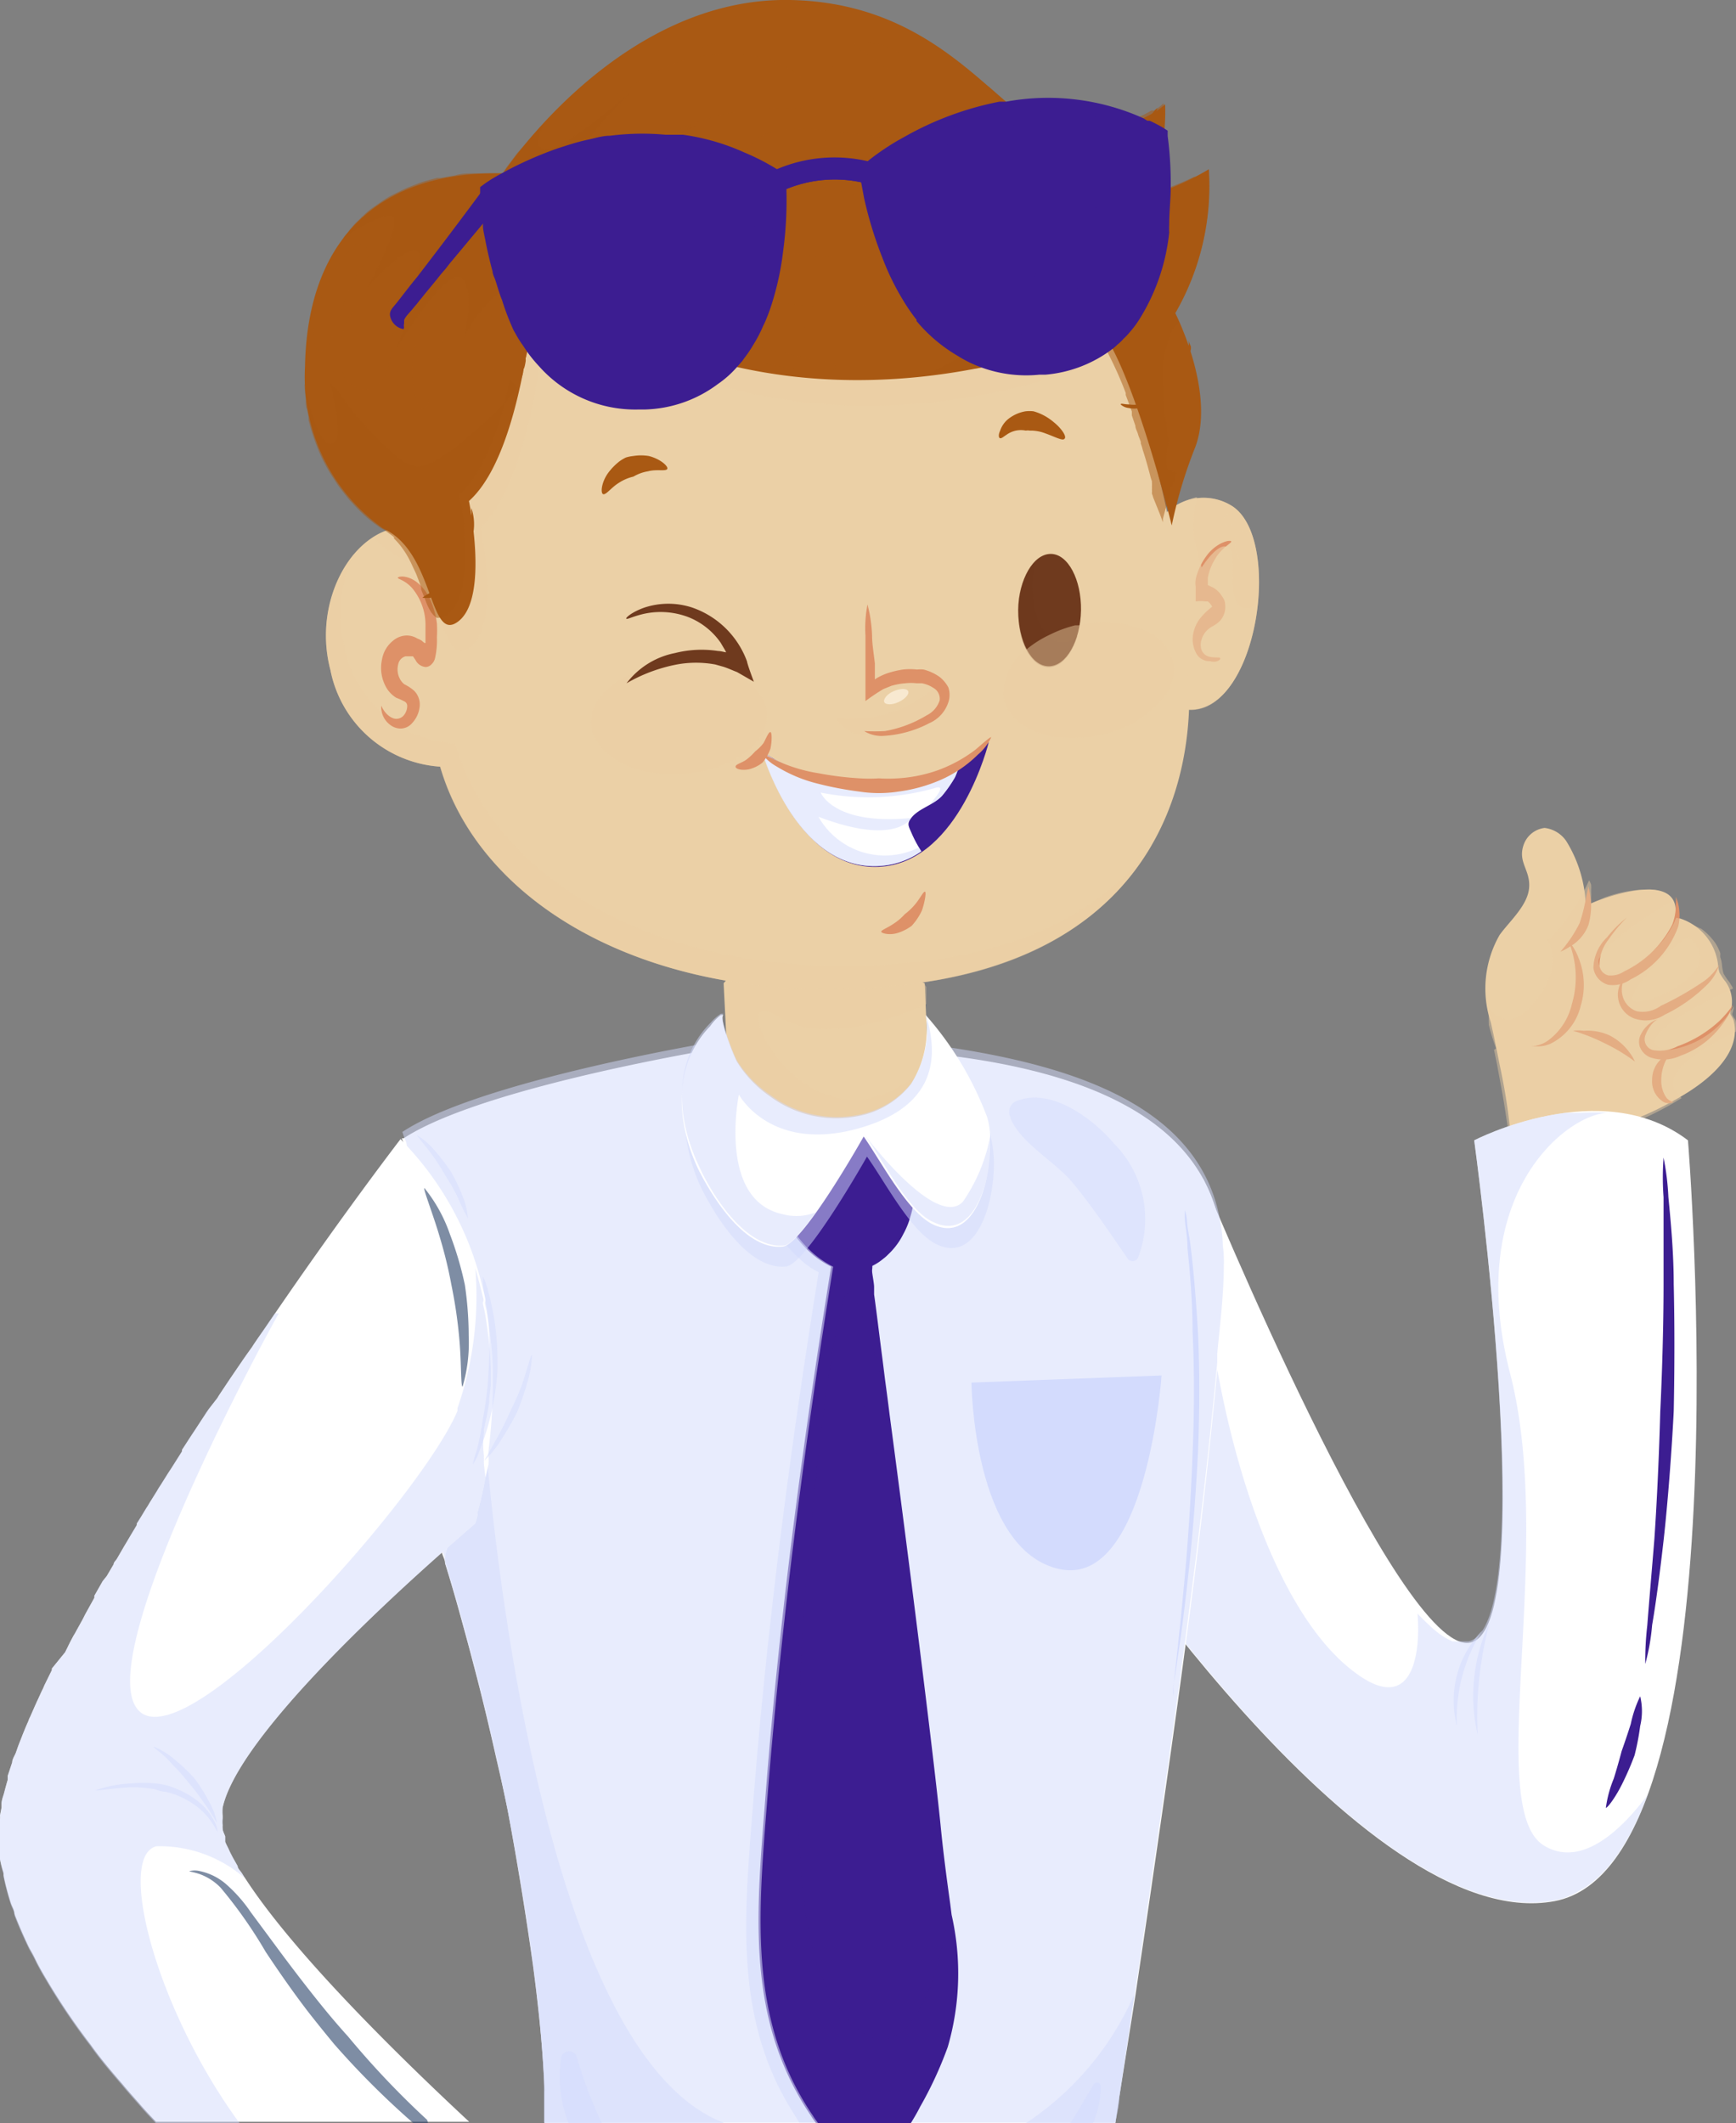 <svg xmlns="http://www.w3.org/2000/svg" viewBox="0 0 68.3 83.53"><rect x="0" y="0" width="68.3" height="83.53" fill="#808080" stroke="none"/><defs><style>.cls-1{isolation:isolate;}.cls-19,.cls-2,.cls-21,.cls-4{fill:#ebd0a6;}.cls-3{fill:#de9168;}.cls-15,.cls-4{opacity:0.45;}.cls-13,.cls-14,.cls-15,.cls-17,.cls-19,.cls-23,.cls-28,.cls-30,.cls-4,.cls-6,.cls-8{mix-blend-mode:multiply;}.cls-5{fill:#fff;}.cls-20,.cls-28,.cls-6,.cls-8{opacity:0.5;}.cls-14,.cls-7,.cls-8{fill:#d3dbfd;}.cls-16,.cls-18,.cls-20,.cls-21,.cls-24,.cls-25,.cls-27,.cls-29,.cls-9{mix-blend-mode:screen;}.cls-10,.cls-15,.cls-16,.cls-30{fill:#3c1d91;}.cls-11,.cls-18{fill:#294168;}.cls-12,.cls-13{fill:#88ac76;}.cls-13{opacity:0.34;}.cls-18{opacity:0.6;}.cls-19{opacity:0.62;}.cls-22,.cls-23,.cls-24{fill:#6f3a1e;}.cls-23{opacity:0.25;}.cls-25{fill:#f8e9d0;}.cls-26,.cls-27,.cls-28{fill:#a95913;}.cls-29{opacity:0.35;}</style></defs><title>winkРесурс 14</title><g class="cls-1"><g id="Слой_2" data-name="Слой 2"><g id="OBJECTS"><path class="cls-2" d="M59,41.88c-.11-.55-.22-1.11-.35-1.67A4.24,4.24,0,0,1,59,36.78c.38-.53,1.1-1.15,1.16-1.85s-.45-1-.22-1.68a1,1,0,0,1,.83-.68,1.2,1.2,0,0,1,.86.53,5.13,5.13,0,0,1,.76,2.53c.8-.38,3.81-1.43,3.52.45a2.18,2.18,0,0,1,1.68,1.84,1.72,1.72,0,0,0,.06.34,2.25,2.25,0,0,0,.24.36,1.35,1.35,0,0,1,.18,1.22c0,.08.12.22.14.31.33,1.35-1.13,2.44-2.1,3s-2.69,1.47-4,1.12c-.32.37-.65.73-1,1.09-.19.2-.48.69-.78.7s-.65-.47-.75-.7a2.19,2.19,0,0,1-.14-.56C59.37,43.84,59.21,42.86,59,41.88Z"/><path class="cls-3" d="M61.84,39.51a3.69,3.69,0,0,0,.09-1.75A3.63,3.63,0,0,0,61.7,37a2.19,2.19,0,0,1,.4.67,2.83,2.83,0,0,1,.09,1.9A2.24,2.24,0,0,1,61,41.06a1.25,1.25,0,0,1-.58.1l-.2,0a1.23,1.23,0,0,0,.69-.23A2.46,2.46,0,0,0,61.84,39.51Z"/><path class="cls-3" d="M62.15,36.31a6.87,6.87,0,0,0,.25-1l.09-.43a2.7,2.7,0,0,1,0,1.52,1.67,1.67,0,0,1-.71.83,2.24,2.24,0,0,1-.39.21A5.15,5.15,0,0,0,62.15,36.31Z"/><path class="cls-3" d="M65,42.49a1.1,1.1,0,0,1,.38-.85.91.91,0,0,1,.33-.18,1.33,1.33,0,0,0-.19.3,1.71,1.71,0,0,0-.16.73,1.15,1.15,0,0,0,.2.69.47.47,0,0,0,.28.17.41.41,0,0,1-.39,0A.94.94,0,0,1,65,42.49Z"/><path class="cls-3" d="M66,41.16a4.77,4.77,0,0,0,1.65-1,4.33,4.33,0,0,0,.54-.64,2.93,2.93,0,0,1-.41.75,3.46,3.46,0,0,1-1.66,1.26,1.59,1.59,0,0,1-1.21.06.73.73,0,0,1-.4-.43.63.63,0,0,1,.06-.49,1.18,1.18,0,0,1,.43-.47.59.59,0,0,1,.21-.09.57.57,0,0,0-.18.13,1.49,1.49,0,0,0-.3.5.44.44,0,0,0,.3.57A1.51,1.51,0,0,0,66,41.16Z"/><path class="cls-3" d="M65.34,39.57a12,12,0,0,0,1.74-1,2.27,2.27,0,0,0,.56-.62,1.8,1.8,0,0,1-.44.75,6.13,6.13,0,0,1-1.71,1.22,1.36,1.36,0,0,1-1.21.14,1,1,0,0,1-.34-1.63,1,1,0,0,0-.09.79.86.86,0,0,0,.54.56A1.2,1.2,0,0,0,65.34,39.57Z"/><path class="cls-3" d="M63.89,38.22a4.12,4.12,0,0,0,1.9-1.84,2.06,2.06,0,0,0,.14-.8,1.4,1.4,0,0,0,0-.3,1.31,1.31,0,0,1,.1.29,2,2,0,0,1,0,.87,3.72,3.72,0,0,1-1.88,2.09,1.2,1.2,0,0,1-.88.21.8.8,0,0,1-.58-.67,1.72,1.72,0,0,1,.54-1.2A4.63,4.63,0,0,1,64,36.1a6.18,6.18,0,0,0-.73.88A1.59,1.59,0,0,0,62.93,38a.46.46,0,0,0,.34.37A.92.92,0,0,0,63.89,38.22Z"/><path class="cls-3" d="M63.32,40.73a2.2,2.2,0,0,1,.78.66,1.63,1.63,0,0,1,.22.37,6.81,6.81,0,0,0-1.17-.71,7.32,7.32,0,0,0-1.26-.5,1.54,1.54,0,0,1,.42,0A2.1,2.1,0,0,1,63.32,40.73Z"/><path class="cls-4" d="M68.29,40.59a1.5,1.5,0,0,0,0-.42v0c0-.06-.1-.16-.13-.24a.09.09,0,0,1,0-.07,1.4,1.4,0,0,0,.06-.28v0l0,0h0a0,0,0,0,1,0,0v0a3.52,3.52,0,0,1-2.47,1.71h0c-.35,0-.6-.06-.63-.3-.07-.56,2-1.62,3.06-2.1a.34.34,0,0,0-.06-.12l-.07-.12a2.71,2.71,0,0,1-.24-.35,1.8,1.8,0,0,1-.06-.32v0a1.3,1.3,0,0,0-.07-.33s0-.05,0-.07a.36.36,0,0,0,0-.09,1.87,1.87,0,0,0-.15-.32l0,0a1.37,1.37,0,0,0-.15-.21,2.49,2.49,0,0,0-.44-.42L66,36.11l-.06,0a2.35,2.35,0,0,1-.22.45.05.05,0,0,1,0,0,1.74,1.74,0,0,1-.11.18l-.14.2c-.12.14-.24.28-.36.4l-.26.23a1.48,1.48,0,0,1-.29.22.71.71,0,0,1-.14.1l-.18.11c-.57.3-1.1.35-1.3,0a.32.32,0,0,1,0-.34,0,0,0,0,1,0,0c.37-.72,2.22-1.85,2.89-2.24A1.21,1.21,0,0,0,64.77,35h-.23a5.21,5.21,0,0,0-1.39.3l0,0-.37.16,0,0,0,0,0,0-.18.11a.28.28,0,0,0,0-.09v0a.61.61,0,0,0,0-.13v-.06a1.48,1.48,0,0,0,0-.21.13.13,0,0,0,0-.06,1.43,1.43,0,0,0,0-.22l0,0a.89.89,0,0,0-.08-.17,0,0,0,0,1,0,0v0l0,0A7.81,7.81,0,0,1,60.9,37s.73,1.13-.74,2.66c-.69.71-1.21.44-1.59,0,0,.09,0,.18,0,.27l0,.12,0,.17a.24.24,0,0,1,0,.08,8.32,8.32,0,0,0,.29.94l-.08.06.12.58c.07.4.15.8.22,1.2s.13.8.19,1.2h0l.09.55a1.92,1.92,0,0,0,.11.46,8.16,8.16,0,0,0,.69.6l.18.16.13,0a0,0,0,0,1,0,0L61,45.6l0-.06,0,0h0l.88-1,.18-.2a3,3,0,0,0,1.36,0,2.47,2.47,0,0,0,.29-.06l.43-.13.16-.06s0,0,.06,0l.19-.08a.13.13,0,0,0,.08,0,11.49,11.49,0,0,0,1.41-.74l.12-.07h0a3.44,3.44,0,0,1-.3-.41C65.57,42,67.42,41,68.29,40.59ZM66.4,36.86c1.86,1.37-2.09,2.91-2.17,2.48S65.52,37.45,66.4,36.86Z"/><path class="cls-5" d="M47.34,46.38s7.71,18.79,10.5,18.24S58,44.86,58,44.86s5-2.6,8.41,0c0,0,2.35,28.51-5.25,29.93s-18.84-16-18.84-16S46.7,46,47.34,46.38Z"/><g class="cls-6"><path class="cls-7" d="M58,66a6.49,6.49,0,0,0,.14,2.25,14.21,14.21,0,0,1,.47-4.43A6.66,6.66,0,0,0,58,66Z"/><path class="cls-7" d="M57.32,65.9a3.92,3.92,0,0,0,0,2,6.46,6.46,0,0,1,1-3.76,3.45,3.45,0,0,0-.38.45A3.84,3.84,0,0,0,57.32,65.9Z"/></g><path class="cls-8" d="M42.41,58.63l.06-.09,0,0,.14-.2,0-.09.22-.33h0a79.5,79.5,0,0,1,4.7-6.58h0c.51,4.86,2.43,12,5.8,14.47,2.17,1.62,2.58-.58,2.44-2.33.08.08.16.17.24.24l.08.08.21.2.1.09.25.2.2.13.13.07.16.08.11,0,.18,0h.34C60.63,64,58,44.86,58,44.86a12,12,0,0,1,3.56-1.08l.51,0h.11a10.28,10.28,0,0,1,1.11,0h0l-.09,0c-1.64.11-5.59,3.29-3.79,10.24S58.37,71.14,60.74,72.6c1.5.92,3.1-.67,4.09-2l-.1.25-.16.4c-.09.21-.19.4-.28.6s-.12.25-.19.37-.14.24-.21.36l-.13.2a1.3,1.3,0,0,1-.1.15,3.3,3.3,0,0,1-.22.3,1.34,1.34,0,0,0-.11.14l-.15.18-.24.24a4,4,0,0,1-.31.27l-.23.17-.15.09-.23.13-.21.11a2.72,2.72,0,0,1-.63.2h0C54.64,76,45.48,63.38,43,59.74c-.42-.61-.65-1-.65-1Z"/><g class="cls-9"><path class="cls-10" d="M64.73,65.46A8.46,8.46,0,0,0,65,63.93c.16-.93.32-2.17.46-3.41.27-2.48.39-5,.39-5s.06-2.5,0-5c0-1.25-.12-2.5-.21-3.43a10.27,10.27,0,0,0-.19-1.55,10.51,10.51,0,0,0,0,1.56c0,.94,0,2.18,0,3.43,0,2.49-.13,5-.13,5s-.06,2.49-.23,5c-.1,1.24-.21,2.48-.28,3.41A12,12,0,0,0,64.73,65.46Z"/></g><g class="cls-9"><path class="cls-10" d="M63.18,71.12c.07,0,.4-.44.67-1a11.63,11.63,0,0,0,.46-1.07,9.79,9.79,0,0,0,.22-1.15,2.51,2.51,0,0,0,0-1.17,4.7,4.7,0,0,0-.37,1.09c-.17.54-.36,1.07-.36,1.07s-.14.54-.31,1.08A4.59,4.59,0,0,0,63.18,71.12Z"/></g><path class="cls-11" d="M30.38,83.53c.31-.07.63-.13.95-.18l.58-.11c.67-.1,1.34-.18,2-.24l.23,0c.55,0,1.09-.07,1.62-.08h.36a12.66,12.66,0,0,1,4.34.58l.17.07Z"/><path class="cls-12" d="M30.38,83.53c.31-.07.63-.13.95-.18l.58-.11c.67-.1,1.34-.18,2-.24l.23,0c.55,0,1.09-.07,1.62-.08h.36a12.66,12.66,0,0,1,4.34.58l.17.07Z"/><path class="cls-13" d="M30.38,83.53c.31-.07.63-.13.95-.18l.58-.11c.67-.1,1.34-.18,2-.24l.23,0c.55,0,1.09-.07,1.62-.08h.36a12.66,12.66,0,0,1,4.34.58l.17.07Z"/><path class="cls-5" d="M48.15,49.53c0,.15,0,.3,0,.45,0,1.11-.14,2.24-.25,3.34v0c0,.17,0,.33,0,.5q-.51,5.4-1.24,10.77h0c-.43,3.24-.9,6.48-1.37,9.72-.2,1.38-.41,2.76-.61,4.13L44,82.72l-.12.81H21.42c0-.21,0-.41,0-.62s0-.41,0-.6a1.27,1.27,0,0,0,0-.2c-.07-1.61-.24-3.21-.45-4.8-.28-2-.62-4.09-1-6.12-.14-.68-.29-1.36-.44-2-.28-1.25-.58-2.51-.91-3.75-.17-.66-.35-1.31-.54-2s-.37-1.3-.57-1.94c0-.12-.07-.25-.11-.37s0-.07,0-.11a.08.08,0,0,0,0-.05A10.2,10.2,0,0,0,18,57.75c0-.17,0-.34,0-.51s0-.56,0-.85a5.72,5.72,0,0,0,0-.58c0-.1,0-.2,0-.31a48.51,48.51,0,0,0-2.14-10.58l-.05-.14.07,0c2.42-1.58,8.54-2.84,11.3-3.35l.75-.14.64-.11h1.66c1.83,0,4,.05,6.12.26h.28l.6.07h0l.45.06c4.69.63,9.14,2.22,10.2,6.16,0,0,0,0,0,0a7.51,7.51,0,0,1,.21,1.3C48.14,49.21,48.15,49.37,48.15,49.53Z"/><path class="cls-8" d="M48.15,49.53a1.48,1.48,0,0,1,0,.21c0,1.18-.15,2.35-.26,3.52l0,.34c-.34,3.67-.78,7.33-1.27,11-.42,3.18-.88,6.35-1.34,9.52-.21,1.48-.43,3-.65,4.44-.2,1.32-.39,2.63-.59,3.94,0,.34-.1.7-.16,1H21.4c0-.21,0-.41,0-.62s0-.41,0-.6,0-.3,0-.44c-.07-1.61-.24-3.21-.45-4.8a101.2,101.2,0,0,0-3.46-15.72c0-.11-.06-.22-.1-.33s0,0,0,0l0-.12A9.55,9.55,0,0,0,18,57.75c0-.17,0-.34,0-.51s0-.56,0-.85a5.72,5.72,0,0,0,0-.58c0-.11,0-.23,0-.34a47.41,47.41,0,0,0-2-10.42c0-.13-.08-.23-.1-.31l-.07-.21c2.42-1.61,8.78-2.91,11.5-3.41l.89-.16.36-.06h1.53c1.87,0,4.08.05,6.3.27h.25l.38,0h0l.48.06C42.48,42,47.21,43.62,48,48v0a5.83,5.83,0,0,1,.11,1C48.14,49.21,48.15,49.37,48.15,49.53Z"/><path class="cls-8" d="M21.42,83.53c0-.41,0-.83,0-1.22a1.27,1.27,0,0,0,0-.2c-.07-1.61-.24-3.21-.45-4.8-.28-2-.62-4.09-1-6.12-.14-.68-.28-1.36-.44-2-.28-1.25-.58-2.51-.91-3.75-.17-.66-.35-1.31-.54-2s-.37-1.3-.57-1.94l0-.15c0-.19.08-.37.11-.55.79-3.85,1.41-6.49,1.41-6.49a11.35,11.35,0,0,0,.05,1.14h0c0,.19,0,.41,0,.65a.49.49,0,0,0,0,.12c0,.28,0,.59.07.92a.76.76,0,0,1,0,.15c.62,6.83,2.86,23.21,9,26.08l.34.15Z"/><path class="cls-8" d="M44.63,78.47,44,82.72l-.12.81H40.34l.12-.07a11.69,11.69,0,0,0,4.13-4.92A.25.25,0,0,0,44.63,78.47Z"/><path class="cls-8" d="M27,47.56v0Z"/><path class="cls-14" d="M34.13,82.05c0-.47,0-1,0-1.3a3.06,3.06,0,0,0,0-.59,2.57,2.57,0,0,0-.06.59c0,.35,0,.83-.06,1.3s0,.66,0,1,0,.39,0,.53h.25V83C34.13,82.68,34.13,82.37,34.13,82.05Z"/><path class="cls-8" d="M37.08,76.67c0-.36-.08-.72-.13-1.09-.16-1.2-.32-2.39-.44-3.6-.37-3.64-1.86-15.24-2.47-20-.14-1.13-.24-1.87-.26-2A2.7,2.7,0,0,0,35,48.82h0a3.87,3.87,0,0,0,.42-1.46.28.28,0,0,0,0-.06,11.54,11.54,0,0,0-1-1.45,3.68,3.68,0,0,0-.32-.37s0,0,0,0-.25-.25-.37-.37a2.41,2.41,0,0,0-.49-.34.93.93,0,0,0-.5-.11l-.28.06h0l-.08,0h0a4,4,0,0,0-2.32,2.71.82.82,0,0,0,0,.27,9,9,0,0,0,.82,1.21h0a5.12,5.12,0,0,0,.51.54,3.08,3.08,0,0,0,.82.6c-1.1,6.8-2,13.67-2.55,20.54-.37,4.7-.86,8.88,1.68,12.73a1.74,1.74,0,0,0,.11.18h4c.13-.21.25-.42.36-.64a15.26,15.26,0,0,0,1-2.12A9,9,0,0,0,37.08,76.67Z"/><path class="cls-10" d="M37.44,75.33l-.06-.47h0c-.14-1-.28-2.07-.38-3.11-.29-2.86-1.27-10.61-2-16.1q-.09-.72-.18-1.38l-.09-.72c-.14-1.07-.25-2-.34-2.63,0-.1,0-.2,0-.3s-.05-.38-.07-.52,0-.18,0-.24,0-.05,0-.07a2,2,0,0,0,.45-.29,1.07,1.07,0,0,0,.16-.14,2.78,2.78,0,0,0,.55-.7l.1-.19a3,3,0,0,0,.24-.62,2.89,2.89,0,0,0,.11-.48c0-.2,0-.32,0-.32a9.62,9.62,0,0,0-.52-.81,7.19,7.19,0,0,0-1.31-1.49s0,0,0,0l0,0L34,44.65h0a1.45,1.45,0,0,0-.39-.2.31.31,0,0,0-.13,0,.5.5,0,0,0-.21,0,1.31,1.31,0,0,0-.27.06h-.08a1.82,1.82,0,0,0-.28.14h0l-.16.09-.06,0h0a3.85,3.85,0,0,0-.43.31,4.14,4.14,0,0,0-1.31,1.74,1.42,1.42,0,0,0-.09.68l.16.27a9.25,9.25,0,0,0,.61.87,4.57,4.57,0,0,0,.42.49,3.75,3.75,0,0,0,1,.73c-1.1,6.81-2,13.67-2.56,20.54-.37,4.76-.86,9,1.77,12.87.06.1.13.19.2.29h3.64c.13-.21.26-.43.37-.65a15.1,15.1,0,0,0,1.09-2.36A10.38,10.38,0,0,0,37.44,75.33Z"/><path class="cls-15" d="M37.21,80.52a15.1,15.1,0,0,1-1.09,2.36c-.11.22-.24.44-.37.65H32.11c-.07-.1-.14-.19-.2-.29-2.63-3.9-2.14-8.11-1.77-12.87.54-6.87,1.46-13.73,2.56-20.54a3.75,3.75,0,0,1-1-.73,4.57,4.57,0,0,1-.42-.49,9.25,9.25,0,0,1-.61-.87l-.16-.27a1.42,1.42,0,0,1,.09-.68,4.14,4.14,0,0,1,1.31-1.74l.73-.32.09,0s0,0,0,.05a6.89,6.89,0,0,0-.48,2.68,2.52,2.52,0,0,0,.15.79,1.33,1.33,0,0,0,.41.62,1.89,1.89,0,0,0,2.17,0h0a3.64,3.64,0,0,0,.54-.35l-.1.19a2.78,2.78,0,0,1-.55.7,1.07,1.07,0,0,1-.16.14,2,2,0,0,1-.45.29s0,0,0,.07,0,.13,0,.24,0,.31.07.52,0,.2,0,.3c.09.66.2,1.56.34,2.63l.09.72q.09.66.18,1.38C34.76,54.5,34.39,53,34,52c-.26-.73-.5-1.2-.69-1.09-.66.4-3.35,21.95-.92,26.94,2,4.15,3.86,2.27,4.65-1.2a16.27,16.27,0,0,0,.3-1.81l.06.47A10.38,10.38,0,0,1,37.21,80.52Z"/><path class="cls-16" d="M35.1,62.22S34,53.38,33.89,53.38s.67,8.9.67,8.9,1.06,8.84,1.21,8.84S35.1,62.22,35.1,62.22Zm1.11,11.11a3.51,3.51,0,0,0-.32-1.19,4,4,0,0,0-.06,1.23c0,.6,0,1.2,0,1.2s.06.6.13,1.2a4.07,4.07,0,0,0,.2,1.21,3.21,3.21,0,0,0,.18-1.22c0-.61,0-1.22,0-1.22S36.31,73.93,36.21,73.33ZM34.65,47.49a1.89,1.89,0,0,0-.34-.74c-.26-.34-.65-.48-.68-.41s.23.3.35.61a1.91,1.91,0,0,1,.14.62,1.87,1.87,0,0,1,0,.63c0,.32-.22.62-.17.68s.38-.19.54-.58A1.91,1.91,0,0,0,34.65,47.49Z"/><g class="cls-6"><path class="cls-7" d="M39.76,44c.43,1,1.72,1.67,2.41,2.49s1.5,2,2.18,3a.24.24,0,0,0,.44-.06A4.21,4.21,0,0,0,43.84,45c-.84-1-2.56-2.29-3.92-1.65a.46.46,0,0,0-.16.61Z"/></g><g class="cls-6"><path class="cls-7" d="M23.68,83.53H22.37a5,5,0,0,1-.29-2.61.33.33,0,0,1,.59-.07A18,18,0,0,0,23.68,83.53Z"/></g><g class="cls-6"><path class="cls-7" d="M43.31,82.12A3.75,3.75,0,0,1,43,83.53h-.9c.32-.47.6-1,.9-1.48A.15.15,0,0,1,43.31,82.12Z"/></g><g class="cls-17"><path class="cls-7" d="M46.17,66.72a2.08,2.08,0,0,1,0-.41l.12-1.08c.1-.89.22-2.08.33-3.28.22-2.38.3-4.78.3-4.78s.12-2.39,0-4.78c0-1.2-.11-2.4-.2-3.29,0-.45-.08-.82-.1-1.08a2.51,2.51,0,0,1,0-.41,1.78,1.78,0,0,1,.08.4c0,.26.1.63.15,1.08.11.89.21,2.09.28,3.29.12,2.4,0,4.8,0,4.8s-.11,2.4-.38,4.79c-.13,1.19-.28,2.38-.42,3.27-.06.45-.12.82-.17,1.08A1.78,1.78,0,0,1,46.17,66.72Z"/></g><path class="cls-5" d="M19.1,58.13c-.11.6-.23,1.08-.32,1.39a.5.5,0,0,1,0,.13l-.08.28-1,.87-.19.17,0,0c-2.54,2.24-8.16,7.44-8.75,10.14a1.66,1.66,0,0,0,0,.32s0,.07,0,.11a.82.82,0,0,0,0,.26.69.69,0,0,0,0,.13c0,.1.06.2.1.31l0,.09s0,.07,0,.11.09.2.14.31a3.51,3.51,0,0,0,.22.43l0,0,.13.23c0,.09.1.18.16.27s.09.15.15.23c1.85,2.85,5.78,6.75,8.8,9.56H6.14c-.21-.22-.41-.43-.6-.65s-.49-.55-.72-.83c-.44-.51-.86-1-1.25-1.55a25.49,25.49,0,0,1-1.78-2.64c-.15-.25-.29-.5-.41-.75s-.19-.34-.27-.51c-.2-.42-.38-.84-.54-1.25,0-.14-.09-.28-.14-.42a10,10,0,0,1-.29-1.1s0-.07,0-.1A4,4,0,0,1,0,73.14a4.44,4.44,0,0,1,0-.63v-.13c0-.13,0-.26,0-.39s0-.09,0-.13,0-.19,0-.29a.77.77,0,0,0,0-.15l.06-.31,0-.14c0-.16.07-.31.11-.47s0,0,0,0,.08-.31.13-.47a1,1,0,0,0,0-.16l.12-.36.06-.18c0-.12.09-.25.14-.37l.06-.17c.06-.18.14-.36.21-.55l0,0c.07-.17.14-.35.22-.52a1.08,1.08,0,0,1,.08-.19l.18-.41.09-.2c.07-.14.13-.29.2-.43a1.42,1.42,0,0,0,.08-.18l.3-.61,0-.06L2.56,65l.1-.2c.07-.15.15-.3.23-.45A2.12,2.12,0,0,0,3,64.16l.26-.47.09-.18.36-.65a.3.3,0,0,0,0-.08l.33-.58L4.2,62l.27-.46c0-.08.09-.15.13-.22l.29-.5L5.38,60l0,0,0-.06c.13-.2.25-.4.37-.6a2.39,2.39,0,0,0,.13-.21l.3-.48a2.39,2.39,0,0,1,.13-.21l.32-.51.1-.15.43-.68,0-.06.39-.6.12-.18.32-.49.22-.33L8.55,55l.06-.1.44-.66a.05.05,0,0,0,0,0l.41-.6.27-.39L9.91,53l.09-.14.15-.22.26-.37.43-.63c2.74-4,4.92-6.83,4.92-6.83l.12.13a.49.49,0,0,1,.12.13,12.27,12.27,0,0,1,2.78,4.82s0,0,0,0c.06.19.11.38.16.57s.09.36.14.55,0,.16,0,.24.06.26.08.4c.07.39.12.78.16,1.16s.06.71.07,1.06c0,.2,0,.41,0,.61v.15a21.54,21.54,0,0,1-.17,2.43,2.23,2.23,0,0,0,0,.23,3.06,3.06,0,0,1,0,.32Z"/><g class="cls-6"><path class="cls-7" d="M19,50.22a2.45,2.45,0,0,1,.2.56,10.51,10.51,0,0,1,.27,1.28,11.51,11.51,0,0,1,.1,1.9,11.29,11.29,0,0,1-.3,1.87,9.66,9.66,0,0,1-.41,1.25,2.22,2.22,0,0,1-.26.54,3.57,3.57,0,0,1,.16-.57A11.86,11.86,0,0,0,19,55.8a12.49,12.49,0,0,0,.22-1.86,12.41,12.41,0,0,0,0-1.86,11.74,11.74,0,0,0-.18-1.27A3,3,0,0,1,19,50.22Z"/><path class="cls-7" d="M20.93,53.3a4.2,4.2,0,0,1-.2,1.14c-.16.56-.38,1.1-.38,1.1s-.26.53-.57,1a4.66,4.66,0,0,1-.73.93s.29-.51.56-1,.49-1,.49-1a11.09,11.09,0,0,0,.44-1C20.74,53.85,20.89,53.3,20.93,53.3Z"/><path class="cls-7" d="M18.41,47.93a9.22,9.22,0,0,1-.42-.87,8.07,8.07,0,0,0-.47-.82,8,8,0,0,0-.52-.81c-.28-.39-.61-.75-.59-.77a2.88,2.88,0,0,1,.74.66,7.24,7.24,0,0,1,.6.79,6.79,6.79,0,0,1,.42.88A2.94,2.94,0,0,1,18.41,47.93Z"/><path class="cls-7" d="M3.75,70.43a4.81,4.81,0,0,1,1.39-.27,5.2,5.2,0,0,1,1,0,3.16,3.16,0,0,1,.45.08,3.87,3.87,0,0,1,.42.16,3.2,3.2,0,0,1,.84.51,2.42,2.42,0,0,1,.59.75.94.94,0,0,1,.12.41s-.08-.15-.22-.36a2.52,2.52,0,0,0-.62-.66,3.39,3.39,0,0,0-.8-.44,2.57,2.57,0,0,0-.41-.12s-.16,0-.41-.1a5.15,5.15,0,0,0-.94-.08C4.45,70.34,3.76,70.47,3.75,70.43Z"/><path class="cls-7" d="M6.05,68.71a3,3,0,0,1,.87.55,6.38,6.38,0,0,1,.73.7,6.17,6.17,0,0,1,.54.85,2.8,2.8,0,0,1,.35.92S8.3,71.3,8,70.89a7.68,7.68,0,0,0-.59-.77,7.77,7.77,0,0,0-.65-.73C6.44,69,6,68.74,6.05,68.71Z"/></g><path class="cls-8" d="M19.1,58.13c-.11.6-.23,1.08-.32,1.39a.5.5,0,0,1,0,.13l-.08.28-1,.87-.19.17,0,0c-2.54,2.24-8.16,7.44-8.75,10.14a1.66,1.66,0,0,0,0,.32s0,.07,0,.11,0,.17,0,.26a.69.69,0,0,0,0,.13c0,.1.06.2.1.31l0,.09s0,.07,0,.11.09.21.14.31a1.74,1.74,0,0,0,.1.19l.12.24,0,0,.13.23c0,.09.1.18.16.27s.09.15.15.23a5.1,5.1,0,0,0-3.5-1.28C4.58,73,6.11,79,9.43,83.53H6.14c-.21-.22-.41-.43-.6-.65s-.49-.55-.72-.83c-.44-.51-.86-1-1.25-1.55a25.49,25.49,0,0,1-1.78-2.64c-.15-.25-.29-.5-.41-.75s-.19-.34-.27-.51c-.2-.42-.39-.84-.54-1.25,0-.14-.09-.28-.14-.42a10,10,0,0,1-.29-1.1s0-.07,0-.1A4,4,0,0,1,0,73.14a4.44,4.44,0,0,1,0-.63v-.13c0-.13,0-.26,0-.39s0-.09,0-.13,0-.19,0-.29a.77.77,0,0,0,0-.15l.06-.31,0-.14c0-.16.07-.31.11-.47s0,0,0,0,.08-.31.13-.47a1,1,0,0,0,0-.16l.12-.36.06-.18c0-.12.09-.25.14-.37l.06-.17c.06-.18.14-.36.21-.55l0,0c.07-.17.14-.35.22-.52a1.08,1.08,0,0,1,.08-.19l.18-.41.09-.2c.07-.14.13-.29.2-.43a1.42,1.42,0,0,0,.08-.18l.3-.61,0-.06L2.56,65l.1-.2c.07-.15.15-.3.23-.45A2.12,2.12,0,0,0,3,64.16l.26-.47.09-.18.36-.65a.3.3,0,0,0,0-.08l.33-.58L4.2,62l.27-.46c0-.08.09-.15.13-.22l.29-.5L5,60.64c.12-.22.25-.43.38-.65l0,0,0-.06c.13-.2.25-.4.37-.6a2.39,2.39,0,0,0,.13-.21l.3-.48a2.39,2.39,0,0,1,.13-.21l.32-.51.1-.15.43-.68,0-.06.39-.6.12-.18.32-.49a1.74,1.74,0,0,0,.11-.18l.11-.15L8.55,55l.06-.1.44-.66a.05.05,0,0,0,0,0l.41-.6a.57.57,0,0,0,.08-.13l.19-.26L9.91,53l.09-.14.15-.22.23-.34,0,0,.43-.63.16,0c-.14.2-7.37,13.36-5.56,15.57S16.63,58.8,18,55.5a0,0,0,0,0,0,0l0-.11a13.32,13.32,0,0,0,.7-5.49s0,0,0,0c.06.19.11.38.16.57s.09.36.14.55,0,.16,0,.24.06.26.08.4c.07.39.12.78.16,1.16s.06.71.07,1.06c0,.2,0,.41,0,.61h0l-.06.5s0,.1,0,.15c-.06.41-.14.77-.21,1.08a1,1,0,0,0,0,.14,3.39,3.39,0,0,0,0,.91.41.41,0,0,0,0,.11,1.79,1.79,0,0,0,0,.23Z"/><path class="cls-18" d="M16.84,83.53h-.57a32.85,32.85,0,0,1-3.1-3.09s-.37-.44-.9-1.11-1.19-1.6-1.82-2.55a18.07,18.07,0,0,0-1.77-2.52,2.17,2.17,0,0,0-.84-.54c-.24-.08-.39-.09-.39-.11a.86.86,0,0,1,.42,0,2.3,2.3,0,0,1,1,.49,5.79,5.79,0,0,1,1,1.13l1,1.35c.67.91,1.36,1.8,1.9,2.46s.92,1.07.92,1.07a34,34,0,0,0,3.12,3.29Z"/><path class="cls-18" d="M17.76,50.55a18.53,18.53,0,0,1,.3,2c.1,1,.06,2,.14,2a6.17,6.17,0,0,0,.24-2,13.91,13.91,0,0,0-.15-2,13.37,13.37,0,0,0-.59-2,6,6,0,0,0-1-1.81c-.07,0,.33,1,.6,1.92A17.32,17.32,0,0,1,17.76,50.55Z"/><path class="cls-7" d="M38.22,54.39l7.48-.28s-.58,8.34-4,7.62S38.22,54.39,38.22,54.39Z"/><path class="cls-2" d="M28.47,38.68l.21,4.2s2.78,3.16,7.91.53l-.21-4.73S30.39,36.23,28.47,38.68Z"/><path class="cls-4" d="M36.52,41.86c-4.59,4.5-8.25-3.4-6-1.92,1.88,1.25,5,0,5.92-.44v-.16l0-.51a.55.55,0,0,0-.19-.22,17.27,17.27,0,0,0-1.72-.55c-.88-.15-1.92-.26-2.81-.46a5.78,5.78,0,0,0-.93,0h0l-.41.06h0a2.73,2.73,0,0,0-.41.1h-.05l-.32.12-.07,0a2.68,2.68,0,0,0-.33.18l0,0a2.43,2.43,0,0,0-.25.2l-.08.06a3.32,3.32,0,0,0-.25.27h0l.21,4.2s2.78,3.16,7.91.53Z"/><path class="cls-2" d="M45.57,20.56a2.11,2.11,0,0,1,2.91-.65c2,1.3,1,8.11-1.7,8S45.1,20.42,45.57,20.56Z"/><path class="cls-4" d="M45.57,20.56a2.11,2.11,0,0,1,2.91-.65c2,1.3,1,8.11-1.7,8S45.1,20.42,45.57,20.56Z"/><path class="cls-3" d="M48,25.89c0-.05-.2,0-.44-.06a.44.44,0,0,1-.28-.24.63.63,0,0,1,0-.45.82.82,0,0,1,.25-.38c.1-.1.23-.13.41-.28a.79.79,0,0,0,.26-.69c0-.19-.09-.27-.08-.27a2,2,0,0,0-.15-.21,1.09,1.09,0,0,0-.25-.2l-.2-.09h0s0,0,0,0,0-.07,0-.12l0-.18a2.2,2.2,0,0,1,.28-.72c.26-.46.66-.63.64-.7s-.47,0-.87.44a2.47,2.47,0,0,0-.47.84,1.12,1.12,0,0,0-.06.23.89.89,0,0,0,0,.26c0,.22,0,.43,0,.59a1.59,1.59,0,0,1,.39,0l.09,0a.56.56,0,0,1,.11.11.46.46,0,0,1,.06.1s0,0,0,0-.23.17-.39.36a1.4,1.4,0,0,0-.36.73,1.13,1.13,0,0,0,.16.8.59.59,0,0,0,.51.25C47.88,26.09,48.05,25.93,48,25.89Z"/><path class="cls-19" d="M46.78,27.93c-2.69-.08-1.68-7.51-1.21-7.37a2.55,2.55,0,0,1,1.52-1,4.8,4.8,0,0,0,.19,2.76s.7-1.12,1.08-.75-.2,2.18.61,2.35c.25.06.41-.14.52-.44C49.34,25.67,48.35,28,46.78,27.93Z"/><g class="cls-20"><path class="cls-21" d="M49.27,21.42c.12.38.07.76-.11.85s-.41-.15-.52-.53-.06-.76.11-.85S49.16,21,49.27,21.42Z"/><path class="cls-21" d="M48.58,20.32a.28.28,0,0,1-.13.34.19.19,0,0,1-.29-.09.32.32,0,0,1,.13-.35A.19.19,0,0,1,48.58,20.32Z"/></g><path class="cls-2" d="M15.61,20.76c-.21-6.09,2.31-16,15.13-16.06S45.59,18.75,45.59,18.75a39,39,0,0,1,1.19,9.18c-.16,4-2.22,9.89-11.46,10.84s-16.35-2.93-18-8.61A4.72,4.72,0,0,1,13,26.36C12.31,23.74,13.74,21.08,15.61,20.76Z"/><g class="cls-17"><path class="cls-4" d="M15.61,20.76a19.75,19.75,0,0,1,.75-6.13,16,16,0,0,1,2.09-4.38C16.6,13.36,16.28,18,16.38,20.86a7.65,7.65,0,0,1-.81-.09Z"/><path class="cls-4" d="M13.93,21.8a5.41,5.41,0,0,0-.38,3.65,4.74,4.74,0,0,0,4.36,3.81c1.66,5.67,8.77,9.55,18,8.6,4.87-.49,7.74-2.37,9.4-4.62-1.53,2.64-4.48,5-10,5.53-9.24.95-16.35-2.93-18-8.61A4.72,4.72,0,0,1,13,26.36,5.23,5.23,0,0,1,13.93,21.8Z"/></g><path class="cls-22" d="M40.06,24c0,1.22.51,2.21,1.2,2.21s1.25-1,1.27-2.2-.51-2.22-1.19-2.22S40.08,22.78,40.06,24Z"/><path class="cls-23" d="M40.76,22.05a3.65,3.65,0,0,0-.14,1c0,1.22.51,2.21,1.19,2.22a.88.88,0,0,0,.58-.26c-.22.73-.64,1.24-1.13,1.24-.69,0-1.22-1-1.2-2.21A2.81,2.81,0,0,1,40.76,22.05Z"/><path class="cls-24" d="M42.29,23.62c0,.42-.12.78-.34.8s-.41-.3-.44-.72.13-.78.34-.8S42.26,23.21,42.29,23.62Z"/><path class="cls-24" d="M41.45,22.51a.17.17,0,0,0,.16.17.17.17,0,0,0,.16-.17.16.16,0,1,0-.32,0Z"/><path class="cls-3" d="M15,27.77a.87.87,0,0,0,.37.76.67.67,0,0,0,.38.13.6.6,0,0,0,.47-.22,1.1,1.1,0,0,0,.28-.57.77.77,0,0,0-.2-.69,1.72,1.72,0,0,0-.39-.26.65.65,0,0,1-.19-.24.8.8,0,0,1-.05-.56.4.4,0,0,1,.28-.3l.11,0h.13l.06,0,0,0,.1.15a.49.49,0,0,0,.4.27.33.33,0,0,0,.23-.11.47.47,0,0,0,.14-.26,3.13,3.13,0,0,0,.07-.79,5.21,5.21,0,0,0,0-.55,3.35,3.35,0,0,0-.29-1,1.79,1.79,0,0,0-.53-.65c-.4-.28-.72-.2-.72-.15s.28.09.56.4a2.26,2.26,0,0,1,.53,1.51c0,.16,0,.32,0,.48s0,.12,0,.16-.06,0-.06,0h0l-.08-.07a.76.76,0,0,0-.18-.09A.8.8,0,0,0,16,25a.85.85,0,0,0-.53.2,1.2,1.2,0,0,0-.44.74,1.55,1.55,0,0,0,.17,1.11,1.15,1.15,0,0,0,.39.4,2.49,2.49,0,0,1,.35.16.2.2,0,0,1,.08.19.58.58,0,0,1-.11.31.38.38,0,0,1-.5.12C15.11,28.08,15,27.74,15,27.77Z"/><path class="cls-21" d="M14.37,22.9c-.27.27-.58.35-.69.18s0-.53.28-.8.58-.35.69-.18S14.64,22.63,14.37,22.9Z"/><path class="cls-21" d="M15.37,21.58a.28.28,0,0,1-.13.34.19.19,0,0,1-.29-.09.32.32,0,0,1,.13-.35A.19.19,0,0,1,15.37,21.58Z"/><path class="cls-4" d="M32.91,28.25a4.94,4.94,0,0,0,3.84-1.2s1.12.66-.8,1.47C33.41,29.59,32.91,28.25,32.91,28.25Z"/><path class="cls-3" d="M34,28.76a7.57,7.57,0,0,0,.82,0,4.78,4.78,0,0,0,1.64-.62,1,1,0,0,0,.51-.59.49.49,0,0,0-.25-.49,1.2,1.2,0,0,0-.45-.18l-.2,0a2,2,0,0,0-.46,0,2.61,2.61,0,0,0-.54.1l-.32.13a7.8,7.8,0,0,0-.7.47l0-.9V25a4.91,4.91,0,0,1,.08-1.22A5.58,5.58,0,0,1,34.31,25c0,.34.07.73.11,1.1l0,.55c0,.05,0,.07,0,.08l.07-.05a2.58,2.58,0,0,1,.38-.18,3.57,3.57,0,0,1,.65-.16,2.37,2.37,0,0,1,.56,0,1.19,1.19,0,0,1,.26,0,1.88,1.88,0,0,1,.64.3,1.33,1.33,0,0,1,.33.4.91.91,0,0,1,0,.59,1.36,1.36,0,0,1-.75.82,4.39,4.39,0,0,1-1.82.5A1.28,1.28,0,0,1,34,28.76Z"/><path class="cls-25" d="M35.73,27.19c.05.12-.12.31-.38.43s-.51.11-.56,0,.11-.32.37-.43S35.67,27.07,35.73,27.19Z"/><path class="cls-4" d="M26.6,26.15l-.42,0a4.42,4.42,0,0,0-1.19.3h0c-1.07.43-1.78,1.2-1.74,2,.06,1.21,1.65,2.13,3.57,2s3.41-1.15,3.35-2.37S28.51,26.06,26.6,26.15ZM46.15,26A1.86,1.86,0,0,0,45,24.78a4.36,4.36,0,0,0-2.55-.18l-.15,0a4.82,4.82,0,0,0-1,.37,4.25,4.25,0,0,0-.88.55,2.1,2.1,0,0,0-.91,2c.27,1.19,2,1.81,3.83,1.38a4.23,4.23,0,0,0,2.48-1.51A1.75,1.75,0,0,0,46.15,26Z"/><path class="cls-4" d="M21.52,11.72C31.84,19.67,43.75,14,43.75,14a15.12,15.12,0,0,1,1.65,3.77C44.69,14.6,41.58,4.62,30.74,4.7c-12.82.09-15.34,10-15.13,16.06a2.51,2.51,0,0,0-.93.38,4.72,4.72,0,0,0,.82.66c2.05.93,1.78,4.61,3,3.66s.4-4.71.4-4.71C21.12,18.73,21.52,11.72,21.52,11.72Z"/><path class="cls-26" d="M15.07,20.79A7.32,7.32,0,0,1,12,14.42c.1-5.37,3.29-7.71,7.79-7.6,0,0,4.55-6.95,11.3-6.82S39.75,5.77,42.4,5.37,45.84,4.1,45.84,4.1,46,6.93,44.65,7.87a11.42,11.42,0,0,0,2.91-1.21,10,10,0,0,1-1.32,5.66s1.59,3.1.79,5.26a18.25,18.25,0,0,0-.93,3.09S44.65,14.75,43.33,13c0,0-11.92,5.66-22.24-2.29,0,0-.39,7-2.64,9,0,0,.79,3.77-.4,4.72S17.13,21.71,15.07,20.79Z"/><path class="cls-26" d="M26.25,18.45c-.05.1-.42,0-.75.09a1.65,1.65,0,0,0-.58.21,1.78,1.78,0,0,0-.58.25c-.28.17-.5.48-.61.44s-.07-.47.2-.84a2.36,2.36,0,0,1,.44-.45,1.67,1.67,0,0,1,.25-.15,1.38,1.38,0,0,1,.29-.06,1.91,1.91,0,0,1,.62,0C26,18.06,26.31,18.36,26.25,18.45Z"/><path class="cls-26" d="M41.87,17.27c-.07.08-.42-.11-.74-.22a1.58,1.58,0,0,0-.62-.11.39.39,0,0,0-.15,0,1,1,0,0,0-.39,0,1,1,0,0,0-.38.17c-.11.07-.18.14-.24.13s-.08-.13,0-.3a1,1,0,0,1,.39-.51,1.49,1.49,0,0,1,.61-.25,1.42,1.42,0,0,1,.31,0,2,2,0,0,1,.28.1,2.15,2.15,0,0,1,.52.33C41.75,16.84,42,17.19,41.87,17.27Z"/><path class="cls-27" d="M18.08,8a2,2,0,0,0-.75.15,4.26,4.26,0,0,0-1,.51,4.48,4.48,0,0,0-.78.81,2.46,2.46,0,0,0-.5,1s.28-.47.65-.87a4.56,4.56,0,0,1,.79-.71,4.73,4.73,0,0,1,.91-.56,2.73,2.73,0,0,1,.69-.22c.2,0,.33,0,.34,0S18.3,8,18.08,8Zm1.59.52a.93.93,0,0,0-.34,0h-.06l-.07,0h0a1,1,0,0,0-.2.07l-.07,0a2.7,2.7,0,0,0-.63.38,4.78,4.78,0,0,0-.62.51,6.91,6.91,0,0,0-1,1.24,6.24,6.24,0,0,0-.38.63h0l-.08.18c0,.11-.1.27-.19.46v0a7.54,7.54,0,0,0-.23.75h0a7,7,0,0,0-.15.82v0a.28.28,0,0,0,0,.09,5.77,5.77,0,0,0,0,1.5,3.39,3.39,0,0,0,.09.52.62.62,0,0,0,.06.19,6.9,6.9,0,0,0-.05-.72,7.52,7.52,0,0,1,.1-1.58l.06-.33a9.34,9.34,0,0,1,.36-1.18c.09-.19.16-.36.21-.47l.1-.17a3.52,3.52,0,0,1,.19-.38v0l.14-.23a7.32,7.32,0,0,1,1-1.24l0,0a5.88,5.88,0,0,1,1.1-.88L19,8.73l0,0h0l.21-.1h.06a1.36,1.36,0,0,1,.33-.07l0,0Zm.72,1a2.29,2.29,0,0,0-.42.29l-.07.07a1.94,1.94,0,0,0-.29.31l0,0h0l0,0a2.64,2.64,0,0,0-.22.47.49.49,0,0,0,0,.11,1.19,1.19,0,0,0-.07.62,2.5,2.5,0,0,0,.2-.44l.05-.11a3.22,3.22,0,0,1,.21-.35s0,0,0,0l0,0,.08-.11a2.08,2.08,0,0,1,.19-.28l.14-.19c.14-.17.31-.32.37-.4s0,0,0-.05S20.46,9.45,20.39,9.47ZM28.16,1.7a14.34,14.34,0,0,0-1.64.52A13,13,0,0,0,25,3c-.41.23-.67.41-.67.41s-.26.18-.63.49a9.46,9.46,0,0,0-1.22,1.23c-.16.2-.3.41-.43.61l-.09.13c-.11.19-.21.38-.3.55v0a1.19,1.19,0,0,0-.08.16c-.06.14-.11.26-.15.37a1.42,1.42,0,0,0-.05.16,1,1,0,0,0-.06.2s.1-.19.21-.4h0c.05-.08.1-.18.15-.28l.15-.27s0,0,0,0c.11-.18.23-.37.37-.56l.18-.24.24-.29A9.28,9.28,0,0,1,24.43,3.6s.25-.18.65-.42a11.61,11.61,0,0,1,1.51-.78,16.9,16.9,0,0,1,1.6-.6,7.15,7.15,0,0,0,.74-.26A3.64,3.64,0,0,0,28.16,1.7ZM23.65,6.48a2.76,2.76,0,0,0-.6.33l0,0h0a2.85,2.85,0,0,0-.41.48,1.23,1.23,0,0,0-.26.62s.2-.28.41-.51l.1-.1A4.54,4.54,0,0,1,23.22,7a3.25,3.25,0,0,1,.51-.37,6.46,6.46,0,0,0,.59-.3A1.27,1.27,0,0,0,23.65,6.48Zm12.48,6.11-.77.12a16.85,16.85,0,0,1-2.41.16,17.57,17.57,0,0,1-2.4-.21l-.39-.06-.39-.08h-.05l-.24,0-.13,0-.17,0c-.18-.05-.45-.1-.77-.2s-.75-.23-1.18-.38h0c-.35-.13-.71-.28-1.07-.44l-.51-.25-.45-.22-.27-.15-.05,0-.14-.08-.26-.14-.34-.22-.1-.06L23.77,10c-.38-.25-.63-.43-.66-.43s.08.09.22.21l.4.31.2.14,0,0,0,0a14.75,14.75,0,0,0,1.58,1l.49.25c.36.17.73.32,1.08.46s.84.32,1.19.42.59.16.78.21l.12,0,.18.05.19,0h0l.07,0,.33.06.46.07a16,16,0,0,0,2.44.15,14.89,14.89,0,0,0,2.43-.24,6.68,6.68,0,0,0,.78-.18,1.94,1.94,0,0,0,.29-.08S36.33,12.56,36.13,12.59Zm9.22-8.14-.21.29,0,0a2.74,2.74,0,0,1-.29.31l0,.06a3.47,3.47,0,0,1-.29.25,3.36,3.36,0,0,1-.49.35l-.14.08a5.17,5.17,0,0,1-1.21.51,4,4,0,0,1-.66.15l-.16,0c-.12,0-.29,0-.51.07a10.26,10.26,0,0,1-1.49,0l-.17,0c-.49,0-1-.11-1.33-.16l-.45-.07a.67.67,0,0,0-.23,0,.75.75,0,0,0,.21.08l.45.12a13.16,13.16,0,0,0,1.3.25l.2,0a9,9,0,0,0,1.53,0l.42,0,.28,0a5.66,5.66,0,0,0,.68-.18,4.74,4.74,0,0,0,1.06-.47l.33-.2a3.84,3.84,0,0,0,.54-.44,3.19,3.19,0,0,0,.26-.26L45,5.13a3.09,3.09,0,0,0,.25-.31l0,0a1.81,1.81,0,0,0,.22-.39,0,0,0,0,1,0,0,1.32,1.32,0,0,0,.07-.18S45.45,4.3,45.35,4.45Zm0,.89h0l0,.07-.16.34a9,9,0,0,1-.85,1.54,2.69,2.69,0,0,1-.26.33h0a3.57,3.57,0,0,1-.92.78l-.08.05a3.81,3.81,0,0,1-.72.32A5.41,5.41,0,0,1,41.6,9l-.42.09h-.07c-.38.06-.81.11-1.25.14s-.63,0-.93,0h-.84a6.4,6.4,0,0,0-.82,0,3.45,3.45,0,0,0,.81.12c.24,0,.51,0,.81,0h1a12.17,12.17,0,0,0,1.25-.1l.17,0h0l.36-.07a6,6,0,0,0,.8-.22,3.5,3.5,0,0,0,.6-.28h0l.14-.08A4.08,4.08,0,0,0,44.5,7.41l0,0A7.2,7.2,0,0,0,45.22,6a1.8,1.8,0,0,0,.08-.21c.05-.13.09-.24.12-.34l0-.08c0-.16.08-.28.09-.33A3.21,3.21,0,0,0,45.39,5.34ZM34.66,3.8,34,3.33l-.65-.43a3.69,3.69,0,0,0-.68-.43,3.1,3.1,0,0,0,.56.58c.3.26.62.5.62.5s.34.22.69.41a2.67,2.67,0,0,0,.74.32A4.7,4.7,0,0,0,34.66,3.8Zm12,4.28a5.8,5.8,0,0,1-.59.75c-.13.15-.28.3-.43.45l0,0-.06.06h0l-.42.36a12.72,12.72,0,0,1-1.3.95s-.42.3-1,.65l-.48.28-.48.26c-.51.27-1,.51-1.44.68l-.08,0a4.29,4.29,0,0,0-.57.25,2.73,2.73,0,0,0,.54-.13l.15-.05a12.41,12.41,0,0,0,1.49-.61l.31-.15.68-.36h0c.61-.33,1.05-.62,1.05-.62s.24-.16.59-.43c.14-.11.3-.23.46-.37s.3-.25.45-.4l.07-.07.23-.22L46,9.15a6.24,6.24,0,0,0,.72-1,2.83,2.83,0,0,0,.3-.65S46.87,7.74,46.63,8.08Zm-.34,3.11c-.17.25-.36.5-.5.68l-.25.29a3.8,3.8,0,0,1-.25.29,3.2,3.2,0,0,1-.64.52l-.2.11a2.54,2.54,0,0,1-.58.18h0l-.19,0h-.16l0,0h.05a1.19,1.19,0,0,0,.29,0h0a1.35,1.35,0,0,0,.33,0,1.79,1.79,0,0,0,.52-.18,3,3,0,0,0,.72-.51c.18-.17.29-.29.29-.29s.1-.12.24-.32.31-.46.47-.73A4,4,0,0,0,47,10.14S46.65,10.68,46.29,11.19ZM21,10.61c0-.28,0-.51-.06-.67a1.08,1.08,0,0,0,0-.25s0,.37,0,.92a11.75,11.75,0,0,1-.08,1.49,2,2,0,0,1,0,.23c0,.1,0,.2,0,.3s0,.22-.05.33h0c0,.2-.06.39-.1.58-.08.39-.16.75-.25,1s-.15.48-.2.63-.08.24-.08.24L20,15.7h0c-.06.15-.12.37-.23.62a16.88,16.88,0,0,1-.86,1.83,17.51,17.51,0,0,1-1.11,1.68,8.58,8.58,0,0,0-.56.74s.08-.07.19-.17a6.66,6.66,0,0,0,.45-.5A14.14,14.14,0,0,0,19,18.25,14.34,14.34,0,0,0,20,16.43c.12-.26.19-.48.25-.63l.09-.24s0-.09.07-.25l0-.05c0-.14.11-.35.17-.6,0-.06,0-.13.05-.2a2,2,0,0,0,.05-.24.51.51,0,0,0,0-.13,1.27,1.27,0,0,0,.06-.28c0-.17.07-.36.1-.55v0h0v-.05c0-.17,0-.35.07-.52v0c0-.17,0-.34,0-.5v0A12.47,12.47,0,0,0,21,10.61Zm-6.59,8a8.26,8.26,0,0,1-.65-1.28,7.78,7.78,0,0,1-.44-1.35,5,5,0,0,1-.1-.62,7.68,7.68,0,0,0-.1-.82,1.76,1.76,0,0,0-.06.6v.06a4.75,4.75,0,0,0,.07.81,6.38,6.38,0,0,0,.22.95,4.33,4.33,0,0,0,.16.48,7.48,7.48,0,0,0,.74,1.27,4.71,4.71,0,0,0,1,1.05C15.26,19.65,14.76,19.14,14.39,18.56Zm2.68,2.27a4.4,4.4,0,0,1-.35-.57,3.85,3.85,0,0,1-.28-.61,1.72,1.72,0,0,1-.07-.21,2.19,2.19,0,0,0-.13-.46,1.59,1.59,0,0,0,0,.72,3.26,3.26,0,0,0,.11.4v0h0a1.24,1.24,0,0,0,.11.22,3.1,3.1,0,0,0,.45.57,1.47,1.47,0,0,0,.59.4S17.28,21.1,17.07,20.83Zm1.46-.89a.54.54,0,0,0,0,.18A3.59,3.59,0,0,1,18.07,22a3.91,3.91,0,0,1-.61.86,4.4,4.4,0,0,1-.57.48h0l-.11.06a.9.9,0,0,0-.16.12s.08,0,.21,0l.1,0h0a2.36,2.36,0,0,0,.65-.42,3.67,3.67,0,0,0,.71-.87A3.49,3.49,0,0,0,18.63,21a.25.25,0,0,0,0-.08h0v0A2,2,0,0,0,18.53,19.94Zm28.22-6.52s0,0,0,.08h0a1.06,1.06,0,0,1-.07.22c-.07.17-.2.41-.32.64A5.34,5.34,0,0,1,46,15a1.65,1.65,0,0,1-.18.23l0,0a1.58,1.58,0,0,1-.2.24,1.83,1.83,0,0,1-.57.39l-.11,0a.44.44,0,0,1-.15.05h0a1.23,1.23,0,0,1-.37,0c-.2,0-.32-.06-.33,0a.56.56,0,0,0,.31.14,1.12,1.12,0,0,0,.45,0h.05l.13,0h0l.13,0a2,2,0,0,0,.67-.39l.06-.06a1.56,1.56,0,0,0,.18-.19,3.42,3.42,0,0,0,.2-.28,4.65,4.65,0,0,0,.33-.67,4.63,4.63,0,0,0,.25-.7.34.34,0,0,0,0-.14h0C46.79,13.49,46.76,13.41,46.75,13.42Zm.36,2.43s-.18.32-.37.6a1.81,1.81,0,0,1-.3.35,1.12,1.12,0,0,1-.15.13.9.9,0,0,1-.16.12.8.8,0,0,1-.16.08,1.14,1.14,0,0,1-.26.09.93.93,0,0,1-.44,0h0a.11.11,0,0,1-.06,0,.08.08,0,0,1,0,0s0,0,0,0,0,0,0,0v0a.14.14,0,0,1,0,.06.27.27,0,0,0,.1.08h0l0,0h0a.87.87,0,0,0,.43.06l.28-.05.23-.09a1.23,1.23,0,0,0,.2-.13,1.1,1.1,0,0,0,.17-.17,2,2,0,0,0,.49-1.12Z"/><path class="cls-28" d="M26.65,5.28l-1.1.3-.13,0-.07,0h-.09a0,0,0,0,0,0,0s0,0,0,0h0c-.4.11-.8.19-1.14.25h0a6,6,0,0,1-.73.07.69.69,0,0,1-.22,0h0c-.14,0-.18-.14-.08-.29l.09-.14a13,13,0,0,1,1.16-1.35,0,0,0,0,1,0,0l.48-.47L24.35,4a18.2,18.2,0,0,1-2,1.52c-.12.07-.23.14-.34.19-.58.28-.95.26-.75-.49l.09-.32c-.39.43-.71.81-1,1.12l-.27.36q-.16.21-.24.33h0l-.07.11h-.31c-.27,0-.53,0-.79,0s-.51,0-.76.08h0L17.33,7l-.13,0c-.24.06-.47.12-.7.2h0l-.51.2-.23.11-.4.2a5,5,0,0,0-.45.29l-.3.21,0,0a2.36,2.36,0,0,0-.34.3.13.13,0,0,0-.07.06l-.07.07,0,0a2.37,2.37,0,0,0-.27.28,1.39,1.39,0,0,0-.15.19l-.07.09h0a1,1,0,0,0-.13.16h0c.68-.44,1.65-1,1.92-.84.43.29-1,2.81-1,2.81s1.65-1.8,2-1.44c.11.11.08.48,0,1,0,.14-.06.29-.1.45h0c0,.13-.06.27-.09.41h0c-.06.19-.11.37-.16.56h0c0,.1-.07.19-.1.29v0l-.06.17c-.1.33-.19.61-.25.78v0l-.06.16.05-.07c0-.09.14-.24.26-.42.53-.82,1.57-2.33,2.09-2.31a.14.14,0,0,1,.09,0h0c.6.33.22,2.13.16,2.41a4.79,4.79,0,0,1,1.46-1.86.85.85,0,0,1,.36-.12h0a.62.62,0,0,1,.37.08.18.18,0,0,1,.07.05,1,1,0,0,1,.33.44,3,3,0,0,1,.13.36c0-.11,0-.22,0-.33v0c0-.28.06-.52.08-.72s0-.26,0-.36,0-.3,0-.3l.48.35h0l.05,0,.47.33.48.31.48.3c.35.21.69.41,1,.59s.59.3.89.43l.12.06L25,13a15.82,15.82,0,0,1-1.8-1.4c-.58-.55-.88-1-.5-1.25a1.21,1.21,0,0,1,.61-.16h0a.83.83,0,0,1,.35,0h0a.07.07,0,0,0,.06,0l.21.05a3.27,3.27,0,0,1,.47.18l.26.14.14.08.05,0,.4.28-.13-.13a8.05,8.05,0,0,1-.56-.62,5.53,5.53,0,0,1-.63-.9,1.71,1.71,0,0,1,.13-2.3c.32-.28.65-.53,1-.76h0l.37-.25.68-.4h0c.25-.15.49-.26.68-.36s.52-.23.63-.27ZM46,17.36a1.89,1.89,0,0,1-.05-.23,13.24,13.24,0,0,1-.17-1.53c0-.12,0-.25,0-.38a4.13,4.13,0,0,1,.39-2.31l.23-.22c-.1-.23-.17-.37-.17-.37a10,10,0,0,0,1.32-5.66,1.53,1.53,0,0,1-.25.16,2,2,0,0,1-.25.14l0,0-.09,0a.8.8,0,0,1-.16.08l-.31.14-.37.15-.4.15-.07,0-.33.11-.63.19a1.14,1.14,0,0,0,.17-.15l.1-.11a1.3,1.3,0,0,0,.18-.23,2.61,2.61,0,0,0,.17-.28h0a2.21,2.21,0,0,0,.16-.35h0a2.42,2.42,0,0,0,.12-.35,1,1,0,0,0,.06-.23h0v0c0-.11,0-.21.07-.32a3.53,3.53,0,0,0,.06-.42,1.52,1.52,0,0,0,0-.21.17.17,0,0,0,0-.07V5a3.25,3.25,0,0,0,0-.42,5.13,5.13,0,0,0,0-.52,2,2,0,0,1-.38.29,0,0,0,0,0,0,0l-.1,0c-.11.06-.24.14-.4.21s-.35.15-.56.22h0a.11.11,0,0,1-.07,0h0L44.08,5l-.36.11h0l-.29.07-.32.07c-.21,0-.44.09-.69.13a1.46,1.46,0,0,1-.29,0l-.21,0a1,1,0,0,1-.24,0l-.23-.07-.23-.1-.05,0a3.84,3.84,0,0,1-.39-.22l-.2-.13a.08.08,0,0,1,0,0h0l-.3-.22L40,4.38h0l-.23-.2L39.58,4l-.71-.62c.15.23.31.44.45.67l.2.38h0a1.64,1.64,0,0,1,.16.41.64.64,0,0,1-.08.66A2.62,2.62,0,0,1,38,5.94a8,8,0,0,1-1.22,0h-.19l-.26,0,.18.08c.36.15.84.37,1.34.61l.82.43h0a.41.41,0,0,1,.11.07c.25.12.47.25.67.37a2.25,2.25,0,0,1,.7.53s0,.1,0,.15h0a3,3,0,0,1-.93.36h0c-.59.15-1.33.28-1.9.38l-.36.05L36.37,9s.33,0,.82.1.93.14,1.47.24l.25,0,.43.1A8.34,8.34,0,0,1,41,10a1.52,1.52,0,0,1,.8.61c.2.42-.48,1.09-1.4,1.77-.57.42-1.22.83-1.83,1.19l-.42.25h0a4.49,4.49,0,0,1-.42.24c-.7.39-1.2.65-1.2.65l2-.23h0l.53-.11.11,0,.2-.05h0l.13,0,.36-.09.15,0,.63-.18h0l.15,0,.89-.28.06,0,.39-.14.11,0,.21-.08h0l.48-.19.18-.08.05,0h.06a2.2,2.2,0,0,1,.19.3h0a0,0,0,0,1,0,0h0v0a1,1,0,0,1,.1.17,1.28,1.28,0,0,1,.11.2,14.68,14.68,0,0,1,.67,1.51l0,.08.09.24.15.41,0,.15.14.41c0,.11.07.21.1.32s.08.21.11.31v0a.14.14,0,0,1,0,.06,2.58,2.58,0,0,1,.08.26c.11.33.2.66.29,1v0a1.55,1.55,0,0,0,.07.23s0,0,0,.06a1.09,1.09,0,0,1,0,.17s0,0,0,0a.24.24,0,0,1,0,.08,1.21,1.21,0,0,1,0,.18.88.88,0,0,1,.05.15l.27.67.11.3h0a.5.5,0,0,0,0-.12l.1-.38.18-.64c0-.12.08-.25.13-.38s.09-.29.14-.44a.55.55,0,0,1-.39-.18A2.35,2.35,0,0,1,46,17.36Zm-25.63-2.1L20,15.7h0c-1,1-2.73,2.64-3.55,2.64h0a1.34,1.34,0,0,1-.7-.28,12.4,12.4,0,0,1-2.5-2.76L13,15.09h0a.2.2,0,0,0,0,.07,7.63,7.63,0,0,1,.29,1.76c0,.33-.09.56-.31.53-.44-.07-.79-1.37-1-2.36a5.41,5.41,0,0,0,.05.59c0,.05,0,.09,0,.13s0,.2.05.3l.06.29v0s0,0,0,.05,0,.05,0,.07.09.34.14.5.11.33.17.49a6.51,6.51,0,0,0,.41.88c.07.13.15.26.23.38s.15.24.23.35.29.38.42.54l.28.3a6.32,6.32,0,0,0,.49.46l.2.16.28.2.13.07h0l0,0h0l.21.15.07.05.1.08s0,0,0,0a.12.12,0,0,1,0,.05l.15.16h0a3.45,3.45,0,0,1,.41.59c.06.11.11.21.16.32l.15.32c.07.18.14.36.2.53v0s0,0,0,0a0,0,0,0,1,0,0v0h0l0,.09.19.48a2,2,0,0,0,.17.36s0,0,0,0a.44.44,0,0,0,.08.11.34.34,0,0,0,.08.09.27.27,0,0,0,.08.07h0l0,0a.27.27,0,0,0,.12,0,.58.58,0,0,0,.35-.15c.68-.53.71-2,.62-3.16a1.5,1.5,0,0,0,0-.22.41.41,0,0,0,0-.11h0v0s0,0,0-.06,0-.25-.05-.37,0-.27-.06-.38-.07-.39-.07-.39a3.47,3.47,0,0,0,.32-.34c.09-.11.18-.23.26-.35l.18-.28a2.85,2.85,0,0,0,.16-.3l.11-.21c.09-.19.17-.38.25-.59a3.94,3.94,0,0,0,.18-.48c.05-.12.08-.24.12-.36a3,3,0,0,0,.1-.32c.05-.17.1-.34.14-.51l0-.13c.06-.21.1-.42.15-.62,0,0,0,0,0-.06Z"/><g class="cls-29"><path class="cls-26" d="M13.84,9.74c-.81,1-1.79,2.53-1.42,3.88a.24.24,0,0,0,.44.06A10.63,10.63,0,0,0,13.5,12a9,9,0,0,1,.94-1.82c.25-.36-.32-.81-.6-.47Z"/><path class="cls-26" d="M14.55,11.63a2.53,2.53,0,0,0-1.12,1.74c-.11.64-.07,1.75.73,1.93,1.44.33,1.36-2.53,1.19-3.34a.55.55,0,0,0-.8-.33Z"/><path class="cls-26" d="M17.25,12.16c-.51.23-.82,1.09-.95,1.6a3.76,3.76,0,0,0,.15,2.15.2.2,0,0,0,.39,0c.15-.65.34-1.29.43-1.95a4.28,4.28,0,0,0,.15-1.73.11.11,0,0,0-.17-.07Z"/><path class="cls-26" d="M19.37,12.72s0,.26,0,.32l0,.56a3.78,3.78,0,0,0,.08,1,.23.23,0,0,0,.41,0,8.45,8.45,0,0,0,.62-1.9l-.24.32.08-.06a.66.66,0,0,0-.15-1.19c-.51-.14-1.09.48-.73,1Z"/><path class="cls-26" d="M24.58,5.7c1.12,0,2.09-.62,3.13-1a10.72,10.72,0,0,1,3.6-.44.58.58,0,0,0,.4-1c-1.86-2.06-6.53-1.13-7.77,1.24a.76.76,0,0,0,.64,1.13Z"/><path class="cls-26" d="M33.58,1.82a6.61,6.61,0,0,1,1,.63,3.8,3.8,0,0,0,.93.6c.26.09.41-.21.32-.41-.33-.78-1.43-1-2.17-1a.08.08,0,0,0,0,.15Z"/><path class="cls-26" d="M24.21,11.53c2,2,5.66,3,8.47,3.07.2,0,.26-.32,0-.35a24.65,24.65,0,0,1-4.07-1c-1.48-.55-2.79-1.41-4.23-2-.18-.07-.38.13-.22.29Z"/><path class="cls-26" d="M24.52,9.15c2.48,2.92,9.66,3.78,12.9,1.95a.41.41,0,0,0-.1-.74C35.15,10,33,10.3,30.77,9.91c-2-.37-3.89-1.44-5.88-1.65-.5-.06-.64.59-.37.89Z"/><path class="cls-26" d="M39.44,11a1.64,1.64,0,0,1,.5-.08.82.82,0,0,0,.51-.07.29.29,0,0,0,0-.45c-.32-.31-.93-.06-1.26.12a.26.26,0,0,0,.2.48Z"/><path class="cls-26" d="M29.48,6.87A6.14,6.14,0,0,0,31,7.05a15.54,15.54,0,0,1,2.51.6,6.91,6.91,0,0,0,3.83.41.61.61,0,0,0,.35-.87c-1-1.54-2.94-1.82-4.65-2-1.24-.14-3.45-.47-3.84,1.14a.46.46,0,0,0,.31.55Z"/><path class="cls-26" d="M38.58,7.89a1.33,1.33,0,0,0,.46.16A2.23,2.23,0,0,0,39.49,8c.17,0,.16-.25,0-.33a1.69,1.69,0,0,0-.36-.23,1.14,1.14,0,0,0-.45,0c-.26,0-.41.41-.14.53Z"/></g><path class="cls-10" d="M19.82,7.8l-.43.52-1.76,2.11-1,1.19-.44.54c-.08.11-.38.38-.36.49l.06.3a.65.65,0,0,1-.54-.51c-.05-.22.13-.36.26-.53.27-.34.53-.69.79-1q1.37-1.78,2.7-3.58Z"/><path class="cls-30" d="M19.71,7.72l-.27-.2q-1.5,2-3,4c-.18.24-1,1.05-.68,1.38l.14,0a.38.38,0,0,1,0-.18l0-.11c0-.11.28-.38.36-.49l.17-.2a1.71,1.71,0,0,1,.11-.14l.05-.06.11-.14.47-.57c.11-.14.22-.28.34-.41l.07-.09.09-.12,1.15-1.38.5-.6,0,0,.09-.11.43-.52-.09-.07Z"/><path class="cls-10" d="M30.77,7.51l-.37-.78a5.78,5.78,0,0,1,4-.32l-.31.81A5,5,0,0,0,30.77,7.51Z"/><path class="cls-30" d="M30.77,7.51a5,5,0,0,1,3.32-.29l.14-.36a5.74,5.74,0,0,0-3.61.32Z"/><path class="cls-16" d="M19.19,7.59S25,3.48,30.52,7.16c0,0,.73,8.3-5.16,8.52S19.19,7.59,19.19,7.59Z"/><path class="cls-16" d="M27.45,5.84l-3.33,9.74a6.05,6.05,0,0,0,1.24.1l.49,0,3.31-9.23A8.37,8.37,0,0,0,27.45,5.84Z"/><path class="cls-16" d="M23.34,5.87l-2.51,7.36a6,6,0,0,0,1.27,1.44l3.25-9A10.64,10.64,0,0,0,23.34,5.87Z"/><path class="cls-16" d="M30.55,8.31c0-.7,0-1.15,0-1.15-5.5-3.68-11.33.43-11.33.43A12.36,12.36,0,0,0,19.34,9,10.4,10.4,0,0,0,30.55,8.31Z"/><path class="cls-10" d="M30.94,7.44c0-.18,0-.29,0-.32V6.91l-.17-.12-.18-.12h0A9,9,0,0,0,29.29,6a8.8,8.8,0,0,0-2.42-.7l-.22,0-.22,0h0l-.25,0h0A10,10,0,0,0,24,5.34c-.31,0-.6.1-.89.16s-.62.16-.9.25l-.25.08a14.62,14.62,0,0,0-2,.87h0l-.2.11a5.92,5.92,0,0,0-.68.41l-.19.14v.36c0,.11,0,.31.06.56a3.21,3.21,0,0,0,.05.39.45.45,0,0,0,0,.11s0,.05,0,.08h0c0,.19.06.4.1.62s.16.77.28,1.2c0,.09.05.19.09.29s.14.45.22.68l.06.15A9.88,9.88,0,0,0,20.21,13v0l.08.14a3.87,3.87,0,0,0,.27.43l.16.24s0,0,0,0a5.58,5.58,0,0,0,.49.6,5.06,5.06,0,0,0,3.9,1.7h.24a5,5,0,0,0,2.89-1,4,4,0,0,0,.78-.7l.16-.18a.76.76,0,0,0,.08-.11,5,5,0,0,0,.38-.56,5.34,5.34,0,0,0,.39-.75,2.56,2.56,0,0,0,.11-.24,7.09,7.09,0,0,0,.26-.73,11.14,11.14,0,0,0,.41-1.95A15,15,0,0,0,30.94,7.44ZM26,15.18a4.74,4.74,0,0,1-.67.07,5.35,5.35,0,0,1-1.08-.07,4.21,4.21,0,0,1-2-.93,5.48,5.48,0,0,1-.88-.92c-.13-.18-.26-.37-.38-.57a.83.83,0,0,0-.07-.13l0,0c0-.09-.09-.18-.13-.27a6.68,6.68,0,0,1-.31-.67,10.51,10.51,0,0,1-.5-1.57l-.06-.26c0-.23-.09-.44-.13-.64s-.05-.29-.07-.42,0-.17,0-.24v0c0-.17,0-.32-.05-.45a2,2,0,0,1,0-.22l.14-.08a12.16,12.16,0,0,1,1.63-.81l.1,0h0a12.78,12.78,0,0,1,1.4-.46h0l.29-.08h0a10.38,10.38,0,0,1,2-.27h.29a8.94,8.94,0,0,1,1.83.18A8.53,8.53,0,0,1,29,6.81a8.83,8.83,0,0,1,1.12.61c0,.23,0,.63,0,1.14h0c0,.35,0,.75-.09,1.17a10.68,10.68,0,0,1-.43,2,4.71,4.71,0,0,1-.27.71,2.56,2.56,0,0,1-.11.24,5.38,5.38,0,0,1-.38.66l-.26.36-.19.21a2.27,2.27,0,0,1-.31.31,3.63,3.63,0,0,1-.9.6h0a4,4,0,0,1-1.17.37Z"/><path class="cls-30" d="M30.44,7.4V7.2l-.16-.1L30.1,7a6.2,6.2,0,0,0-.93-.52s0,0,0,0a8.42,8.42,0,0,0-3-.8l-.81,0h-.09a0,0,0,0,0,0,0s0,0,0,0h0a5.25,5.25,0,0,0-.56,0h-.16l-.16,0h0l-.29,0-.28,0-.36.08-.24.05-.69.18c-.22.07-.43.14-.63.22l-.17.07A10.53,10.53,0,0,0,19.44,7.5h0l-.15.12v.22s0,.22,0,.56h0s0,.07,0,.11a.17.17,0,0,0,0,.07c0,.12,0,.25.05.39s0,0,0,.08h0c.05.31.12.67.21,1.06,0,.11.05.22.08.34q.14.51.33,1c0,.09.06.16.08.24h0c.12.29.25.58.39.86a3.3,3.3,0,0,0,.18.32c0,.08.09.16.14.24s0,0,0,0h0v0l.05.07,0,0a1,1,0,0,0,.08.11.36.36,0,0,1,.07.1l.06.08.05.07,0,.06,0,0,.06.07.21.24.07.07.23.23.17.15.12.1,0,0,.37.25h0l0,0h0l.07,0,.11.06h0l.17.09.21.1a4.21,4.21,0,0,0,1,.29,2.32,2.32,0,0,0,.38.06l.12,0h.25l.24,0h.22l.52,0h0a4,4,0,0,0,.5-.09A4.31,4.31,0,0,0,27.72,15h0a4,4,0,0,0,.82-.66,3.71,3.71,0,0,0,.27-.29l0,0a4.4,4.4,0,0,0,.36-.52,5.49,5.49,0,0,0,.39-.71,2.56,2.56,0,0,0,.11-.24c.1-.24.18-.48.26-.72a10.6,10.6,0,0,0,.4-2,11.7,11.7,0,0,0,.09-1.46A7.33,7.33,0,0,0,30.44,7.4Zm-.3,1.17c0,.35,0,.75-.09,1.17a10.68,10.68,0,0,1-.43,2,4.71,4.71,0,0,1-.27.71,2.56,2.56,0,0,1-.11.24,5.38,5.38,0,0,1-.38.66l-.26.36-.19.21a2.27,2.27,0,0,1-.31.31,3.63,3.63,0,0,1-.9.6h0a4,4,0,0,1-1.17.37h0a4.74,4.74,0,0,1-.67.07,5.35,5.35,0,0,1-1.08-.07,4.21,4.21,0,0,1-2-.93,5.48,5.48,0,0,1-.88-.92c-.13-.18-.26-.37-.38-.57a.83.83,0,0,0-.07-.13l0,0c0-.09-.09-.18-.13-.27a6.68,6.68,0,0,1-.31-.67,10.51,10.51,0,0,1-.5-1.57l-.06-.26c0-.23-.09-.44-.13-.64s-.05-.29-.07-.42,0-.17,0-.24v0c0-.17,0-.32-.05-.45a2,2,0,0,1,0-.22l.14-.08a12.16,12.16,0,0,1,1.63-.81l.1,0h0a12.78,12.78,0,0,1,1.4-.46h0l.29-.08h0a10.38,10.38,0,0,1,2-.27h.29a8.94,8.94,0,0,1,1.83.18A8.53,8.53,0,0,1,29,6.81a8.83,8.83,0,0,1,1.12.61c0,.23,0,.63,0,1.14Z"/><path class="cls-16" d="M34.29,6.8s5.47-4.59,11.26-1.38c0,0,1.41,8.21-4.45,8.92S34.29,6.8,34.29,6.8Z"/><path class="cls-16" d="M42.37,4.36l-2.51,10a5.73,5.73,0,0,0,1.24,0l.49-.08,2.54-9.47A9.2,9.2,0,0,0,42.37,4.36Z"/><path class="cls-16" d="M38.28,4.73l-1.89,7.55a5.82,5.82,0,0,0,1.39,1.32l2.48-9.27A10.84,10.84,0,0,0,38.28,4.73Z"/><path class="cls-16" d="M45.67,6.57c-.05-.7-.12-1.15-.12-1.15C39.76,2.21,34.29,6.8,34.29,6.8a11.16,11.16,0,0,0,.26,1.35A10.43,10.43,0,0,0,45.67,6.57Z"/><path class="cls-10" d="M45.94,5.35l0-.21L45.72,5c-.16-.09-.33-.18-.49-.25l-.09,0L45,4.66A9.14,9.14,0,0,0,39.58,4l-.26,0a12.35,12.35,0,0,0-3.73,1.38l-.27.15h0a10,10,0,0,0-1.12.76L34,6.46l-.17.14,0,.18v.07s0,.13.05.32h0l.12.64a15.48,15.48,0,0,0,.72,2.34,9.89,9.89,0,0,0,.78,1.61,7.43,7.43,0,0,0,.56.82l0,.05A6.14,6.14,0,0,0,37.68,14a4.71,4.71,0,0,0,.84.42h0a5.14,5.14,0,0,0,2.37.32l.24,0a5.07,5.07,0,0,0,2.62-1,1.68,1.68,0,0,0,.21-.18,1.75,1.75,0,0,0,.24-.23,2.55,2.55,0,0,0,.23-.24,4.17,4.17,0,0,0,.36-.47A8,8,0,0,0,46,9.15a3.11,3.11,0,0,1,0-.32c0-.51.06-1,.06-1.44A14.33,14.33,0,0,0,45.94,5.35Zm-4.89,8.56-.33,0h0a4.3,4.3,0,0,1-.72,0,4.13,4.13,0,0,1-1.44-.38,3.68,3.68,0,0,1-.64-.37,5.36,5.36,0,0,1-1.38-1.39l-.16-.23a9.43,9.43,0,0,1-.72-1.37A12.9,12.9,0,0,1,35,8.33c0-.1-.05-.2-.07-.29-.1-.45-.17-.81-.2-1a11.83,11.83,0,0,1,1.62-1l.15-.07a.2.2,0,0,1,.08,0l.07,0a12.76,12.76,0,0,1,1.51-.62h0a9.66,9.66,0,0,1,1.52-.37,3.4,3.4,0,0,1,.46-.07l.37,0h0a9.25,9.25,0,0,1,1.74,0,7.62,7.62,0,0,1,1.44.32h0l.3.1a4.52,4.52,0,0,1,.47.18l.16.07c.18.08.36.16.54.26a.09.09,0,0,0,0,0c0,.07,0,.15,0,.25s.05.51.07.85V7.1c0,.19,0,.37,0,.58a11.8,11.8,0,0,1-.21,2.06,2.49,2.49,0,0,1-.09.37,6,6,0,0,1-.83,2,3.67,3.67,0,0,1-.57.67h0a1.94,1.94,0,0,1-.26.23h0a4.09,4.09,0,0,1-1.58.77A6.66,6.66,0,0,1,41.05,13.91Z"/><path class="cls-30" d="M45.59,6.63a2,2,0,0,0,0-.25,6.71,6.71,0,0,0-.08-.71l0-.2h0l-.06,0-.07,0a3.37,3.37,0,0,0-.38-.19.31.31,0,0,0-.13-.06,3.31,3.31,0,0,0-.47-.22h0l-.18-.07a7.72,7.72,0,0,0-1.76-.45,9,9,0,0,0-1.63-.08H40.6l-.34,0h0a.83.83,0,0,0-.22,0h0l-.21,0h0l-.26,0c-.22,0-.43.08-.64.13l-.61.18a11.19,11.19,0,0,0-2.12.88h0l-.26.14a9.9,9.9,0,0,0-1.35.9l-.16.13,0,.23s0,.36.16.9l.06.22h0a12.32,12.32,0,0,0,.63,2,10,10,0,0,0,.75,1.5c.12.2.26.4.4.59l.31.39L37,13h0a3.73,3.73,0,0,0,.36.32l.06,0,0,0,.08.07a1.82,1.82,0,0,0,.23.15,2.14,2.14,0,0,0,.32.2h0l.13.07a2.59,2.59,0,0,0,.38.17,2.83,2.83,0,0,0,.41.14,1.89,1.89,0,0,0,.34.09h0a3.25,3.25,0,0,0,.45.06h0l.29,0h.58s0,0,0,0h.1l.22,0,.11,0,.1,0h0l.22,0h.06a3.07,3.07,0,0,0,.52-.14l.32-.11.07,0a4.47,4.47,0,0,0,1-.64h0s0,0,.05,0l.18-.15a4.3,4.3,0,0,0,.67-.79,6.66,6.66,0,0,0,1-2.64,1.91,1.91,0,0,0,.06-.33h0a11.64,11.64,0,0,0,.12-1.8C45.63,7.22,45.61,6.9,45.59,6.63ZM45,10.11a6,6,0,0,1-.83,2,3.67,3.67,0,0,1-.57.67h0a1.94,1.94,0,0,1-.26.23h0a4.09,4.09,0,0,1-1.58.77,6.66,6.66,0,0,1-.67.12l-.33,0h0a4.3,4.3,0,0,1-.72,0,4.13,4.13,0,0,1-1.44-.38,3.68,3.68,0,0,1-.64-.37,5.36,5.36,0,0,1-1.38-1.39l-.16-.23a9.43,9.43,0,0,1-.72-1.37A12.9,12.9,0,0,1,35,8.33c0-.1-.05-.2-.07-.29-.1-.45-.17-.81-.2-1a11.83,11.83,0,0,1,1.62-1l.15-.07a.2.2,0,0,1,.08,0l.07,0a12.76,12.76,0,0,1,1.51-.62h0a9.66,9.66,0,0,1,1.52-.37,3.4,3.4,0,0,1,.46-.07l.37,0h0a9.25,9.25,0,0,1,1.74,0,7.62,7.62,0,0,1,1.44.32h0l.3.1a4.52,4.52,0,0,1,.47.18l.16.07c.18.08.36.16.54.26a.09.09,0,0,0,0,0c0,.07,0,.15,0,.25s.05.51.07.85V7.1c0,.19,0,.37,0,.58a11.8,11.8,0,0,1-.21,2.06A2.49,2.49,0,0,1,45,10.11Z"/><path class="cls-8" d="M28.51,40.72l.1,0c-.21.06.41,1.64.53,1.84a4.57,4.57,0,0,0,1.29,1.34,4.35,4.35,0,0,0,3.55.78,3.54,3.54,0,0,0,2-1.25,4,4,0,0,0,.58-2.72,12.85,12.85,0,0,1,2.4,4c.45,1.31-.15,5.21-2.13,4.23-1-.5-2-2.43-2.72-3.44,0,0-2.38,4.23-3.18,4.32-1.49.16-2.8-2-3.33-3.07-.86-1.8-1-4.08.47-5.6A2,2,0,0,1,28.51,40.72Z"/><path class="cls-5" d="M28.36,39.93l.11,0c-.22.07.41,1.65.53,1.85a4.54,4.54,0,0,0,1.28,1.34,4.38,4.38,0,0,0,3.56.77,3.45,3.45,0,0,0,2-1.24,4,4,0,0,0,.58-2.72,12.88,12.88,0,0,1,2.41,4c.44,1.3-.16,5.2-2.14,4.23-1-.5-2-2.43-2.71-3.45,0,0-2.38,4.24-3.18,4.33-1.5.16-2.81-2-3.34-3.07-.85-1.81-1-4.08.48-5.6A1.93,1.93,0,0,1,28.36,39.93Z"/><path class="cls-8" d="M30.77,47.76c-2.55-.57-1.7-4.7-1.7-4.7s1.28,2.39,4.91,1.27,2.56-3.84,2.46-4.45a4,4,0,0,1-.58,2.72,3.45,3.45,0,0,1-2,1.24,4.38,4.38,0,0,1-3.56-.77A4.54,4.54,0,0,1,29,41.73c-.12-.2-.75-1.78-.53-1.85l-.11,0a1.93,1.93,0,0,0-.4.35c-1.52,1.52-1.33,3.79-.48,5.6C28,47,29.32,49.11,30.82,49c.28,0,.77-.6,1.28-1.31A2.08,2.08,0,0,1,30.77,47.76Z"/><path class="cls-8" d="M34,44.62c.74,1,1.7,3,2.71,3.45,1.69.83,2.37-1.87,2.27-3.5a6.72,6.72,0,0,1-1.1,2.71C36.81,48.38,34,44.62,34,44.62Z"/><path class="cls-22" d="M24.65,26.88a3.15,3.15,0,0,1,1.91-1.19,4.26,4.26,0,0,1,1.69-.08c.11,0,.27.05.32.05h0s0,0,0,0h0l-.06-.11-.16-.27a2.8,2.8,0,0,0-1.26-1,3.07,3.07,0,0,0-1.67-.15c-.46.09-.75.25-.78.21s.23-.27.72-.44a3,3,0,0,1,1.87,0,3.52,3.52,0,0,1,2.16,2.12s0,.08.27.8L29,26.44c-.16-.06-.35-.15-.54-.21l-.32-.09a4.18,4.18,0,0,0-1.51,0A6.31,6.31,0,0,0,24.65,26.88Z"/><path class="cls-30" d="M30,29.58s4.8,3.4,8.9-.38c0,0-1.13,4.62-4.18,4.89C31.37,34.39,30,29.58,30,29.58Z"/><path class="cls-5" d="M30.08,29.64l.09.06.12.07.11.07.18.09.14.08.22.11.16.07.27.12.18.08.32.12.19.06.36.11.2.05.4.1.2,0,.45.07h.18l.5,0h.09a5.94,5.94,0,0,0,1.88-.27l.14,0c.16-.05.32-.13.49-.2l.26-.11a5.05,5.05,0,0,0,.45-.25c.07-.05.15-.08.23-.13-.13.08-.25.52-.33.66a5.13,5.13,0,0,1-.49.7c-.33.37-.93.5-1.22.88-.17.22-.11.31,0,.56a4.7,4.7,0,0,0,.4.75,3.16,3.16,0,0,1-1.55.57c-3,.27-4.39-3.5-4.67-4.34,0-.07,0-.16-.05-.17l.05,0Z"/><path class="cls-8" d="M30.08,29.64l.09.06.12.07.11.07.18.09.14.08.22.11.16.07.27.12.18.08.32.12.19.06.36.11.2.05.4.1.2,0,.45.07h.18l.5,0h.09a5.94,5.94,0,0,0,1.88-.27l.14,0c.16-.05.32-.13.49-.2l.26-.11a5.05,5.05,0,0,0,.45-.25c.07-.05.15-.08.23-.13-.13.08-.25.52-.33.66a5.13,5.13,0,0,1-.49.7,2,2,0,0,1-.47.34c0-.05.71-.78.22-.65a9.6,9.6,0,0,1-4.53.19s.5,1.3,3.56,1c0,0-.58,1.12-3.65-.05a3,3,0,0,0,3.95,1.21c.05.09.09.16.1.15a3.16,3.16,0,0,1-1.55.57c-3,.27-4.39-3.5-4.67-4.34,0-.07,0-.16-.05-.17l.05,0Z"/><path class="cls-3" d="M30.31,28.8c.06,0,.07.34,0,.66A1.91,1.91,0,0,1,30,30a1.39,1.39,0,0,1-.52.26c-.28.06-.54,0-.54-.1s.24-.14.43-.28a2.21,2.21,0,0,0,.34-.32,1.74,1.74,0,0,0,.33-.33C30.14,29.05,30.24,28.79,30.31,28.8Z"/><path class="cls-3" d="M39,29a2,2,0,0,1-.52.68,4.85,4.85,0,0,1-1.47,1,6.15,6.15,0,0,1-1.66.46,5,5,0,0,1-1.54,0,13.36,13.36,0,0,1-1.67-.32,5.68,5.68,0,0,1-1.59-.67,1.87,1.87,0,0,1-.62-.56s.28.17.69.36a6.24,6.24,0,0,0,1.59.47,12.39,12.39,0,0,0,1.63.2,6.09,6.09,0,0,0,.74,0,5.9,5.9,0,0,0,.73,0,5.74,5.74,0,0,0,1.59-.32,5.59,5.59,0,0,0,1.48-.81C38.72,29.2,38.94,29,39,29Z"/><path class="cls-3" d="M36.39,35.08c.06,0,0,.4-.12.74a2.34,2.34,0,0,1-.4.6,1.83,1.83,0,0,1-.58.29c-.32.09-.62,0-.62-.06s.27-.16.5-.32a2.07,2.07,0,0,0,.42-.36,2.54,2.54,0,0,0,.41-.39C36.19,35.36,36.33,35.06,36.39,35.08Z"/></g></g></g></svg>